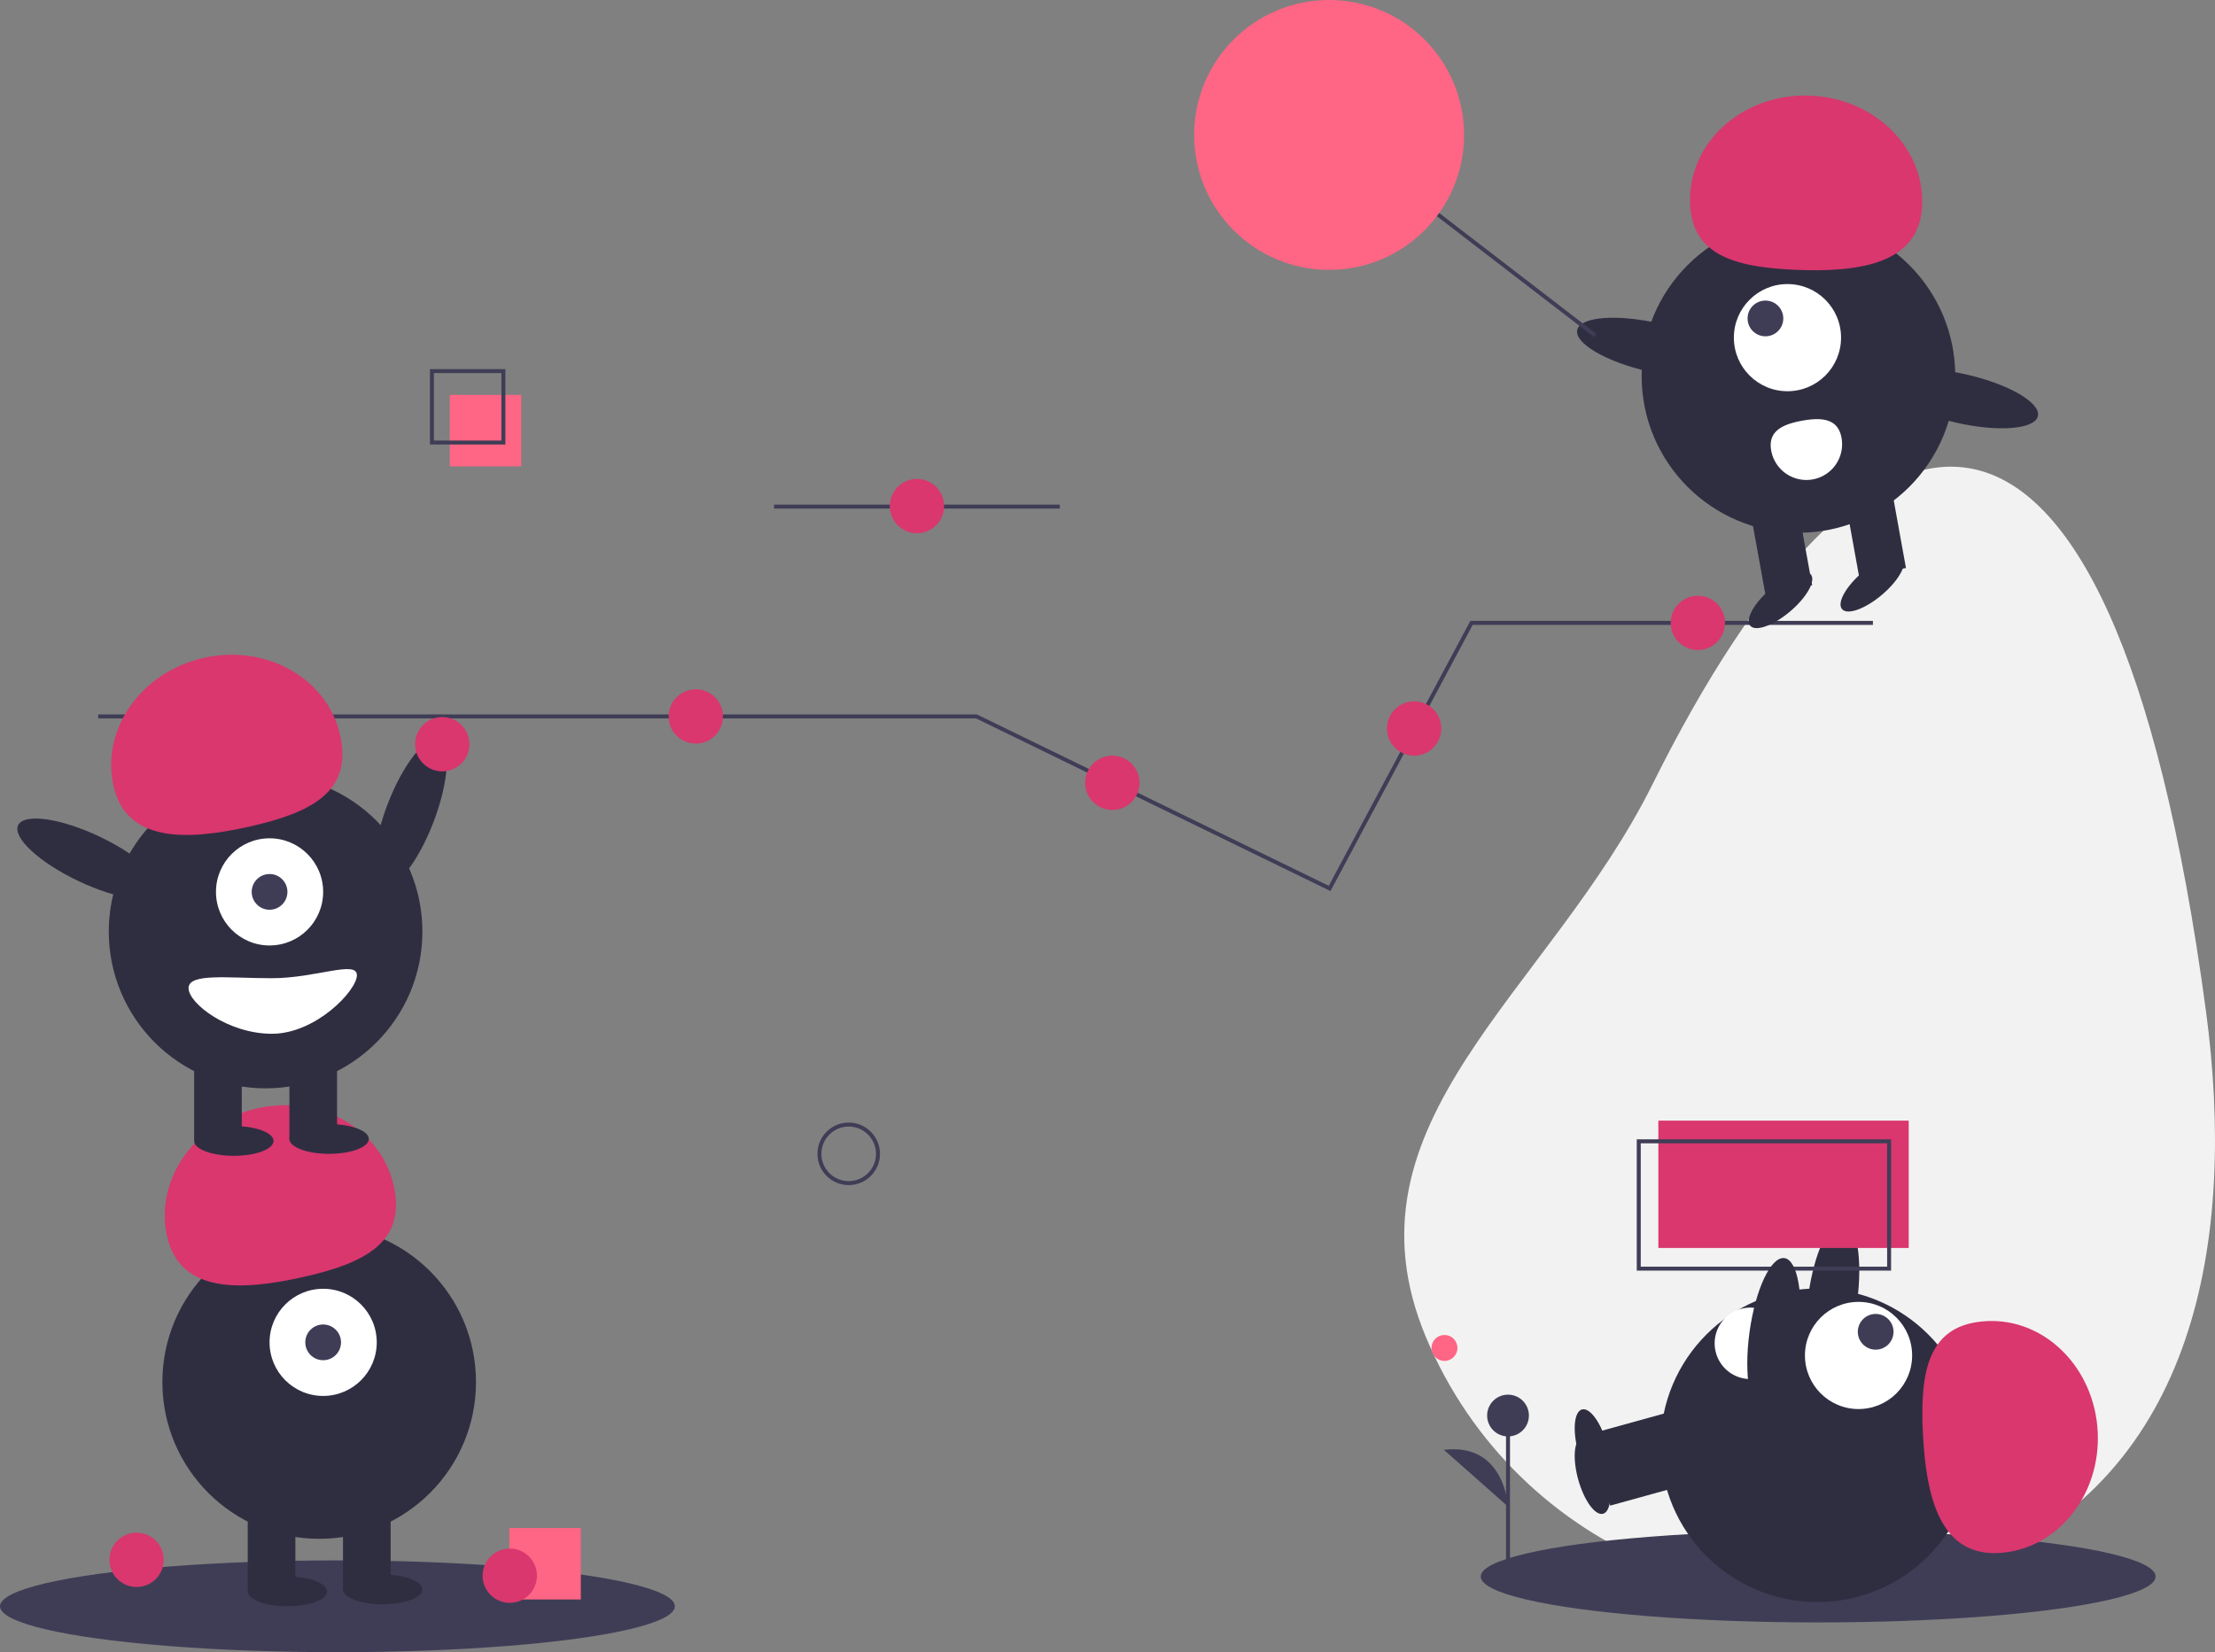 <svg id="b32a285a-6b04-4396-8e15-f52ff515c3cb" data-name="Layer 1"
  xmlns="http://www.w3.org/2000/svg" viewBox="0 0 1115.914 832.564">
  <rect x="0" y="0" width="1115.914" height="832.564" fill="#808080" stroke="none"/>
  <title>good team</title>
  <line x1="389.957" y1="255.282" x2="533.957" y2="255.282" fill="none" stroke="#3f3d56" stroke-miterlimit="10" stroke-width="2"/>
  <ellipse cx="248.867" cy="443.498" rx="39.5" ry="12.4" transform="translate(-296.297 483.904) rotate(-69.082)" fill="#2f2e41"/>
  <path d="M1153.378,543.014c15.666,116.589-5.666,233.305-114.169,278.753S805.904,816.101,760.456,707.599s61.785-173.424,114.169-278.753C981.001,214.952,1104.728,180.95,1153.378,543.014Z" transform="translate(-42.043 -33.718)" fill="#f2f2f2"/>
  <ellipse cx="916" cy="794.436" rx="170" ry="23.127" fill="#3f3d56"/>
  <rect x="858.752" y="753.632" width="24" height="43" transform="translate(313.594 1787.214) rotate(-105.452)" fill="#2f2e41"/>
  <ellipse cx="844.359" cy="777.24" rx="7.5" ry="20" transform="translate(-218.606 219.344) rotate(-15.452)" fill="#2f2e41"/>
  <ellipse cx="965.361" cy="688.069" rx="39.5" ry="12.4" transform="translate(111.823 1518.548) rotate(-82.281)" fill="#2f2e41"/>
  <circle cx="915.585" cy="728.299" r="79" fill="#2f2e41"/>
  <rect x="858.752" y="739.632" width="24" height="43" transform="translate(327.088 1769.483) rotate(-105.452)" fill="#2f2e41"/>
  <ellipse cx="844.359" cy="763.24" rx="7.5" ry="20" transform="translate(-214.876 218.838) rotate(-15.452)" fill="#2f2e41"/>
  <circle cx="936.329" cy="683.043" r="27" fill="#fff"/>
  <circle cx="944.963" cy="671.116" r="9" fill="#3f3d56"/>
  <path d="M1048.858,816.306c29.235-1.463,51.625-28.808,50.01-61.076s-26.623-57.241-55.858-55.778-33.822,24.412-32.207,56.681S1019.623,817.769,1048.858,816.306Z" transform="translate(-42.043 -33.718)" fill="#d9376e"/>
  <path d="M925.341,728.592a18,18,0,0,1-2.904-35.883c9.909-.802,12.611,7.065,13.413,16.973S935.25,727.79,925.341,728.592Z" transform="translate(-42.043 -33.718)" fill="#fff"/>
  <polyline points="49.464 361.025 491.957 361.025 560.56 394.447 669.866 447.699 741.334 313.887 943.574 313.887" fill="none" stroke="#3f3d56" stroke-miterlimit="10" stroke-width="2"/>
  <circle cx="222.811" cy="375.025" r="13.685" fill="#d9376e"/>
  <circle cx="350.541" cy="361.025" r="13.685" fill="#d9376e"/>
  <circle cx="560.384" cy="394.478" r="13.685" fill="#d9376e"/>
  <circle cx="855.379" cy="313.887" r="13.685" fill="#d9376e"/>
  <circle cx="712.443" cy="367.108" r="13.685" fill="#d9376e"/>
  <circle cx="427.576" cy="581.441" r="14.756" fill="none" stroke="#3f3d56" stroke-miterlimit="10" stroke-width="2"/>
  <ellipse cx="170" cy="809.436" rx="170" ry="23.127" fill="#3f3d56"/>
  <circle cx="160.805" cy="696.436" r="79" fill="#2f2e41"/>
  <rect x="124.805" y="758.436" width="24" height="43" fill="#2f2e41"/>
  <rect x="172.805" y="758.436" width="24" height="43" fill="#2f2e41"/>
  <ellipse cx="144.805" cy="801.936" rx="20" ry="7.5" fill="#2f2e41"/>
  <ellipse cx="192.805" cy="800.936" rx="20" ry="7.5" fill="#2f2e41"/>
  <circle cx="162.805" cy="676.436" r="27" fill="#fff"/>
  <circle cx="162.805" cy="676.436" r="9" fill="#3f3d56"/>
  <path d="M126.215,656.687c-6.379-28.568,14.012-57.434,45.544-64.475s62.265,10.41,68.644,38.978-14.519,39.104-46.051,46.145S132.594,685.254,126.215,656.687Z" transform="translate(-42.043 -33.718)" fill="#d9376e"/>
  <circle cx="133.805" cy="469.436" r="79" fill="#2f2e41"/>
  <rect x="97.805" y="531.436" width="24" height="43" fill="#2f2e41"/>
  <rect x="145.805" y="531.436" width="24" height="43" fill="#2f2e41"/>
  <ellipse cx="117.805" cy="574.936" rx="20" ry="7.5" fill="#2f2e41"/>
  <ellipse cx="165.805" cy="573.936" rx="20" ry="7.5" fill="#2f2e41"/>
  <circle cx="135.805" cy="449.436" r="27" fill="#fff"/>
  <circle cx="135.805" cy="449.436" r="9" fill="#3f3d56"/>
  <path d="M99.215,429.687c-6.379-28.568,14.012-57.434,45.544-64.475s62.265,10.41,68.644,38.978-14.519,39.104-46.051,46.145S105.594,458.254,99.215,429.687Z" transform="translate(-42.043 -33.718)" fill="#d9376e"/>
  <ellipse cx="86.867" cy="466.498" rx="12.4" ry="39.5" transform="translate(-413.895 311.359) rotate(-64.626)" fill="#2f2e41"/>
  <path d="M137.043,531.655c0,7.732,19.909,23,42,23s42.805-21.768,42.805-29.5-20.713,1.5-42.805,1.5S137.043,523.923,137.043,531.655Z" transform="translate(-42.043 -33.718)" fill="#fff"/>
  <rect x="835.474" y="564.71" width="126.129" height="64.161" fill="#d9376e"/>
  <rect x="825.603" y="575.129" width="126.129" height="64.161" fill="none" stroke="#3f3d56" stroke-miterlimit="10" stroke-width="2"/>
  <rect x="226.603" y="199" width="36" height="36" fill="#ff6584"/>
  <rect x="217.603" y="187" width="36" height="36" fill="none" stroke="#3f3d56" stroke-miterlimit="10" stroke-width="2"/>
  <circle cx="906.052" cy="189.47" r="79" fill="#2f2e41"/>
  <rect x="974.585" y="279.578" width="24" height="43" transform="matrix(-0.984, 0.178, -0.178, -0.984, 1968.981, 387.878)" fill="#2f2e41"/>
  <rect x="927.353" y="288.128" width="24" height="43" transform="translate(1876.795 413.255) rotate(169.739)" fill="#2f2e41"/>
  <ellipse cx="939.065" cy="336.103" rx="20" ry="7.5" transform="translate(-36.8 652.792) rotate(-40.261)" fill="#2f2e41"/>
  <ellipse cx="985.313" cy="327.731" rx="20" ry="7.5" transform="translate(-20.433 680.698) rotate(-40.261)" fill="#2f2e41"/>
  <circle cx="900.521" cy="170.146" r="27" fill="#fff"/>
  <circle cx="889.424" cy="160.468" r="9" fill="#3f3d56"/>
  <path d="M1010.415,137.245c1.188-29.247-24.019-54.019-56.301-55.331s-59.415,21.335-60.603,50.582,21.252,35.892,53.534,37.203S1009.227,166.492,1010.415,137.245Z" transform="translate(-42.043 -33.718)" fill="#d9376e"/>
  <ellipse cx="875.15" cy="208.796" rx="12.4" ry="39.5" transform="translate(434.061 981.455) rotate(-77.09)" fill="#2f2e41"/>
  <ellipse cx="1030.224" cy="234.584" rx="12.4" ry="39.5" transform="translate(529.351 1152.636) rotate(-77.09)" fill="#2f2e41"/>
  <path d="M969.793,254.321a18,18,0,1,1-35.424,6.413c-1.771-9.782,5.792-13.244,15.575-15.014S968.022,244.539,969.793,254.321Z" transform="translate(-42.043 -33.718)" fill="#fff"/>
  <line x1="712.603" y1="99" x2="803.603" y2="169" fill="none" stroke="#3f3d56" stroke-miterlimit="10" stroke-width="2"/>
  <circle cx="669.603" cy="68" r="68" fill="#ff6584"/>
  <ellipse cx="935.71" cy="706.84" rx="39.5" ry="12.4" transform="translate(67.553 1505.415) rotate(-82.281)" fill="#2f2e41"/>
  <circle cx="68.811" cy="786.025" r="13.685" fill="#d9376e"/>
  <rect x="256.603" y="770" width="36" height="36" fill="#ff6584"/>
  <circle cx="256.811" cy="794.025" r="13.685" fill="#d9376e"/>
  <circle cx="461.957" cy="255.025" r="13.685" fill="#d9376e"/>
  <circle cx="727.721" cy="679.252" r="6.535" fill="#ff6584"/>
  <line x1="759.739" y1="787.725" x2="759.739" y2="713.313" fill="#3f3d56" stroke="#3f3d56" stroke-miterlimit="10" stroke-width="2"/>
  <circle cx="759.739" cy="713.313" r="10.523" fill="#3f3d56"/>
  <path d="M801.782,792.893s-1.503-32.332-32.32-28.574" transform="translate(-42.043 -33.718)" fill="#3f3d56"/>
</svg>
